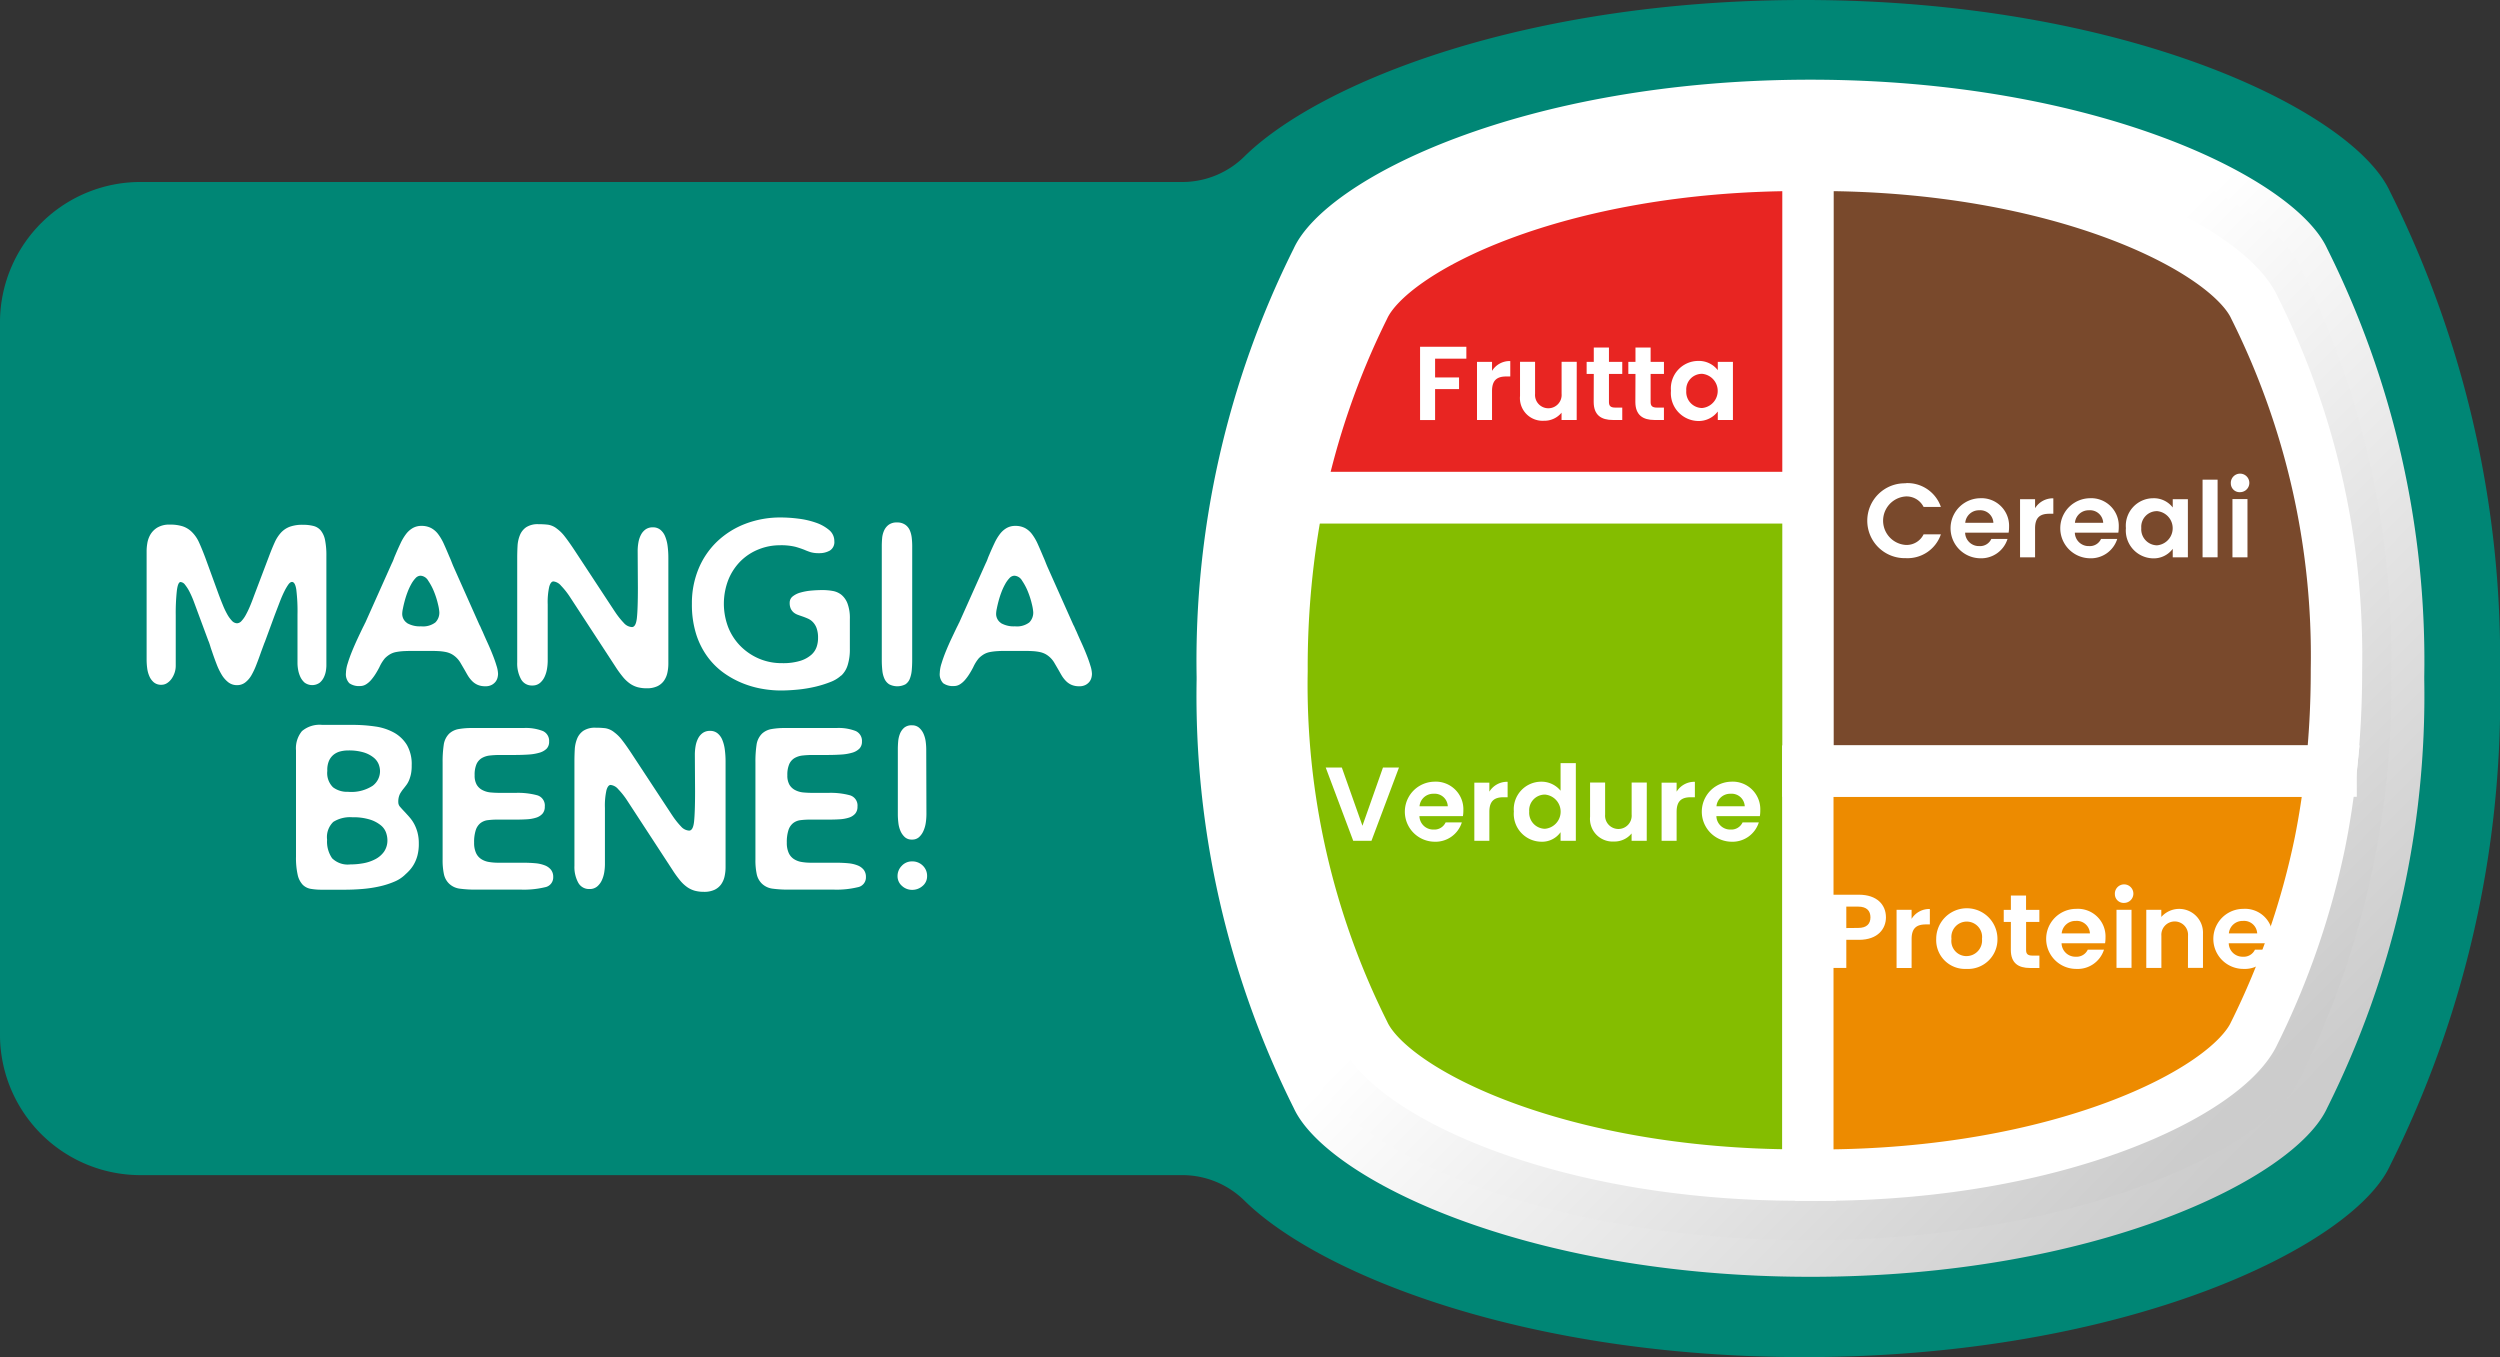 <svg id="magnia-badge" xmlns="http://www.w3.org/2000/svg" xmlns:xlink="http://www.w3.org/1999/xlink" width="105" height="57" viewBox="0 0 105 57">
  <rect x="0" y="0" width="105" height="57" fill="#333333" stroke="none"/>
  <defs>
    <linearGradient id="linear-gradient" x1="0.463" y1="0.465" x2="0.881" y2="0.866" gradientUnits="objectBoundingBox">
      <stop offset="0" stop-color="#fff"/>
      <stop offset="1" stop-color="#ccc"/>
    </linearGradient>
  </defs>
  <path id="Path_577" data-name="Path 577" d="M236.083,165.2h0a43.917,43.917,0,0,0-4.627-20.405c-1.544-3.352-11.016-8.03-24.6-8.032h-.009c-11.666,0-20.3,3.453-23.478,6.551a3.719,3.719,0,0,1-2.586,1.093H137.05a5.9,5.9,0,0,0-5.967,5.83v30.051a5.9,5.9,0,0,0,5.967,5.83h43.735a3.719,3.719,0,0,1,2.586,1.093c3.181,3.1,11.812,6.549,23.478,6.551h.009c13.581,0,23.054-4.681,24.6-8.032a43.915,43.915,0,0,0,4.627-20.405h0c0-.021,0-.041,0-.062S236.083,165.222,236.083,165.2Z" transform="translate(-131.083 -136.763)" fill="#008675"/>
  <g id="Group_604" data-name="Group 604" transform="translate(6.163 21.731)">
    <path id="Path_578" data-name="Path 578" d="M168.287,264.6a3.175,3.175,0,0,0,.18.381,1.345,1.345,0,0,0,.2.28.307.307,0,0,0,.218.109.265.265,0,0,0,.185-.094,1.19,1.19,0,0,0,.181-.254,3.709,3.709,0,0,0,.176-.366q.088-.208.172-.443l.621-1.638q.129-.344.245-.6a1.543,1.543,0,0,1,.269-.416.97.97,0,0,1,.366-.244,1.555,1.555,0,0,1,.547-.082,1.789,1.789,0,0,1,.449.05.588.588,0,0,1,.31.195.93.93,0,0,1,.176.4,3.253,3.253,0,0,1,.055.665v4.615a1.567,1.567,0,0,1-.018.195,1,1,0,0,1-.079.267.7.7,0,0,1-.176.24.54.54,0,0,1-.644,0,.732.732,0,0,1-.185-.258,1.212,1.212,0,0,1-.088-.3,1.653,1.653,0,0,1-.023-.24V265a7.5,7.5,0,0,0-.051-1.05q-.051-.317-.181-.316c-.049,0-.1.036-.153.109a2.194,2.194,0,0,0-.171.294q-.093.186-.19.439l-.208.543-.426,1.159v-.009c-.025.066-.049.134-.074.2s-.049.137-.074.2q-.1.289-.2.543a3.124,3.124,0,0,1-.208.443,1.027,1.027,0,0,1-.259.3.547.547,0,0,1-.343.113.586.586,0,0,1-.371-.122,1.15,1.15,0,0,1-.278-.321,2.769,2.769,0,0,1-.218-.457q-.1-.257-.19-.529c-.025-.066-.048-.136-.069-.208s-.045-.141-.07-.208v.01l-.445-1.2q-.083-.226-.171-.462a3.993,3.993,0,0,0-.181-.416,1.671,1.671,0,0,0-.19-.3.264.264,0,0,0-.19-.118q-.111,0-.157.371a8.928,8.928,0,0,0-.046,1.041v2.108a.915.915,0,0,1-.046.285.981.981,0,0,1-.125.253.693.693,0,0,1-.19.186.433.433,0,0,1-.241.072.476.476,0,0,1-.315-.1.686.686,0,0,1-.19-.258,1.233,1.233,0,0,1-.093-.344,2.9,2.9,0,0,1-.023-.357v-4.579a2.138,2.138,0,0,1,.028-.3,1.078,1.078,0,0,1,.125-.362.859.859,0,0,1,.292-.3.976.976,0,0,1,.537-.127,1.7,1.7,0,0,1,.537.073,1,1,0,0,1,.38.235,1.44,1.44,0,0,1,.3.434q.116.253.264.643l.574,1.575Q168.2,264.389,168.287,264.6Z" transform="translate(-165.092 -260.923)" fill="#fff"/>
    <path id="Path_579" data-name="Path 579" d="M216.866,265.718v-.009c.019.037.037.077.056.122s.04.093.065.141q.092.217.208.47t.213.5q.1.249.162.461a1.244,1.244,0,0,1,.065.339v.009a.709.709,0,0,1-.018.14.483.483,0,0,1-.074.168.506.506,0,0,1-.162.144.548.548,0,0,1-.283.064.793.793,0,0,1-.319-.059.741.741,0,0,1-.236-.163,1.256,1.256,0,0,1-.181-.235c-.052-.087-.1-.177-.153-.267l-.148-.253a1.017,1.017,0,0,0-.167-.217.949.949,0,0,0-.213-.159.9.9,0,0,0-.245-.086,2.094,2.094,0,0,0-.3-.037q-.167-.009-.389-.009h-.63q-.25,0-.431.009a2.381,2.381,0,0,0-.324.037.822.822,0,0,0-.255.09,1.1,1.1,0,0,0-.222.172,1.616,1.616,0,0,0-.231.371q-.074.146-.162.285a2.087,2.087,0,0,1-.185.253.939.939,0,0,1-.213.186.473.473,0,0,1-.255.073.7.7,0,0,1-.449-.118.54.54,0,0,1-.143-.434,1.429,1.429,0,0,1,.074-.4c.049-.163.111-.335.185-.516s.153-.36.236-.538.156-.33.217-.457l.051-.1c.015-.03.029-.06.042-.091v.009l1.121-2.507a1.489,1.489,0,0,0,.079-.181c.021-.06.045-.118.069-.172q.111-.263.218-.489a2.1,2.1,0,0,1,.231-.389.957.957,0,0,1,.283-.253.732.732,0,0,1,.371-.091.854.854,0,0,1,.4.091.91.91,0,0,1,.3.262,2.151,2.151,0,0,1,.236.407q.107.236.227.525c.031.067.06.136.088.208s.057.145.088.217Zm-3.047-.1a1.073,1.073,0,0,0,.583.132.859.859,0,0,0,.6-.163.579.579,0,0,0,.167-.434,1.938,1.938,0,0,0-.056-.33,3.4,3.4,0,0,0-.162-.516,2.432,2.432,0,0,0-.25-.475.4.4,0,0,0-.32-.208.29.29,0,0,0-.209.1,1.218,1.218,0,0,0-.185.258,2.527,2.527,0,0,0-.158.344,3.728,3.728,0,0,0-.116.362q-.047.176-.074.317a1.158,1.158,0,0,0-.028.195A.463.463,0,0,0,213.819,265.614Z" transform="translate(-202.88 -261.175)" fill="#fff"/>
    <path id="Path_580" data-name="Path 580" d="M255.047,264.785a3.33,3.33,0,0,0,.384.488.489.489,0,0,0,.338.172q.167,0,.209-.38t.042-1.266l-.009-1.539a2.087,2.087,0,0,1,.032-.371,1.111,1.111,0,0,1,.107-.321.642.642,0,0,1,.195-.226.514.514,0,0,1,.306-.086.484.484,0,0,1,.31.1.691.691,0,0,1,.2.271,1.587,1.587,0,0,1,.107.407,3.794,3.794,0,0,1,.032.516v4.425a1.79,1.79,0,0,1-.042.394.922.922,0,0,1-.143.33.719.719,0,0,1-.278.231,1.013,1.013,0,0,1-.445.086,1.454,1.454,0,0,1-.38-.045,1.058,1.058,0,0,1-.32-.149,1.51,1.51,0,0,1-.3-.281,4.458,4.458,0,0,1-.324-.448l-1.908-2.923a3.2,3.2,0,0,0-.371-.466.486.486,0,0,0-.315-.176q-.111,0-.176.217a2.982,2.982,0,0,0-.065.751v2.371a2.172,2.172,0,0,1-.028.326,1.284,1.284,0,0,1-.1.335.746.746,0,0,1-.195.262.483.483,0,0,1-.329.109.511.511,0,0,1-.472-.271,1.374,1.374,0,0,1-.157-.7v-4.389q0-.244.014-.5a1.407,1.407,0,0,1,.1-.457.738.738,0,0,1,.264-.331.888.888,0,0,1,.514-.127,3.209,3.209,0,0,1,.412.023.8.8,0,0,1,.366.168,1.625,1.625,0,0,1,.338.339q.181.231.459.656l1.63,2.48Z" transform="translate(-235.392 -260.839)" fill="#fff"/>
    <path id="Path_581" data-name="Path 581" d="M297.226,260.887a.888.888,0,0,1-.449.109h-.019a1.186,1.186,0,0,1-.338-.041,2.735,2.735,0,0,1-.264-.1,3.887,3.887,0,0,0-.38-.127,2.558,2.558,0,0,0-.658-.064,2.367,2.367,0,0,0-.871.167,2.266,2.266,0,0,0-.75.48,2.35,2.35,0,0,0-.523.774,2.778,2.778,0,0,0-.019,2.018,2.352,2.352,0,0,0,.509.787,2.443,2.443,0,0,0,.773.53,2.4,2.4,0,0,0,.973.195,2.452,2.452,0,0,0,.783-.1,1.276,1.276,0,0,0,.463-.258.783.783,0,0,0,.218-.335,1.14,1.14,0,0,0,.056-.335v-.027a1.183,1.183,0,0,0-.06-.412.731.731,0,0,0-.153-.253.649.649,0,0,0-.2-.145c-.074-.033-.146-.062-.213-.086s-.147-.05-.218-.077a.6.6,0,0,1-.18-.1.482.482,0,0,1-.121-.158.573.573,0,0,1-.046-.249.332.332,0,0,1,.125-.267.9.9,0,0,1,.329-.163,2.413,2.413,0,0,1,.449-.082q.245-.022.486-.022a2.431,2.431,0,0,1,.412.036.821.821,0,0,1,.366.158.883.883,0,0,1,.26.367,1.753,1.753,0,0,1,.1.66v1.258a2.2,2.2,0,0,1-.088.661,1.017,1.017,0,0,1-.273.453v-.009a1.387,1.387,0,0,1-.463.28,4.538,4.538,0,0,1-.648.2,5.706,5.706,0,0,1-.732.118q-.38.036-.713.036a4.613,4.613,0,0,1-.75-.068,4.046,4.046,0,0,1-.82-.23,3.831,3.831,0,0,1-.8-.435,3.063,3.063,0,0,1-.685-.675,3.285,3.285,0,0,1-.482-.954,4.146,4.146,0,0,1-.18-1.285,3.758,3.758,0,0,1,.278-1.462,3.36,3.36,0,0,1,.778-1.145,3.553,3.553,0,0,1,1.185-.746,4.1,4.1,0,0,1,1.5-.267,5.907,5.907,0,0,1,.736.05,3.5,3.5,0,0,1,.727.167,1.733,1.733,0,0,1,.556.307.6.6,0,0,1,.222.471A.418.418,0,0,1,297.226,260.887Z" transform="translate(-268.535 -259.494)" fill="#fff"/>
    <path id="Path_582" data-name="Path 582" d="M336.713,266.485q0,.235-.018.434a1.3,1.3,0,0,1-.079.353.5.5,0,0,1-.185.24.742.742,0,0,1-.685,0,.542.542,0,0,1-.195-.226,1.094,1.094,0,0,1-.092-.353,4.108,4.108,0,0,1-.023-.452v-4.779q0-.144.014-.317a1,1,0,0,1,.079-.321.618.618,0,0,1,.194-.249.565.565,0,0,1,.352-.1.582.582,0,0,1,.352.1.557.557,0,0,1,.19.24,1.149,1.149,0,0,1,.079.321,3.226,3.226,0,0,1,.018.33Z" transform="translate(-304.564 -260.503)" fill="#fff"/>
    <path id="Path_583" data-name="Path 583" d="M354.5,265.718v-.009c.019.037.037.077.056.122s.04.093.065.141q.092.217.208.47t.213.5q.1.249.162.461a1.245,1.245,0,0,1,.065.339v.009a.7.7,0,0,1-.018.14.48.48,0,0,1-.074.168.5.5,0,0,1-.162.144.548.548,0,0,1-.283.064.793.793,0,0,1-.32-.059.74.74,0,0,1-.236-.163,1.253,1.253,0,0,1-.181-.235c-.052-.087-.1-.177-.153-.267l-.148-.253a1.006,1.006,0,0,0-.167-.217.943.943,0,0,0-.213-.159.9.9,0,0,0-.245-.086,2.1,2.1,0,0,0-.3-.037c-.111-.006-.241-.009-.389-.009h-.63c-.167,0-.31,0-.431.009a2.383,2.383,0,0,0-.324.037.822.822,0,0,0-.255.09,1.1,1.1,0,0,0-.222.172,1.612,1.612,0,0,0-.232.371q-.074.146-.162.285a2.064,2.064,0,0,1-.185.253.935.935,0,0,1-.213.186.473.473,0,0,1-.255.073.7.7,0,0,1-.449-.118.54.54,0,0,1-.144-.434,1.428,1.428,0,0,1,.074-.4c.049-.163.111-.335.185-.516s.153-.36.237-.538.156-.33.217-.457l.051-.1c.015-.03.029-.06.042-.091v.009l1.121-2.507a1.5,1.5,0,0,0,.079-.181c.021-.06.045-.118.069-.172q.111-.263.218-.489a2.1,2.1,0,0,1,.231-.389.957.957,0,0,1,.283-.253.731.731,0,0,1,.371-.091.854.854,0,0,1,.4.091.909.909,0,0,1,.3.262,2.152,2.152,0,0,1,.236.407q.106.236.227.525c.03.067.06.136.088.208s.057.145.088.217Zm-3.047-.1a1.074,1.074,0,0,0,.583.132.86.86,0,0,0,.6-.163.579.579,0,0,0,.167-.434,1.931,1.931,0,0,0-.056-.33,3.4,3.4,0,0,0-.162-.516,2.437,2.437,0,0,0-.25-.475.4.4,0,0,0-.32-.208.29.29,0,0,0-.209.1,1.218,1.218,0,0,0-.185.258,2.5,2.5,0,0,0-.158.344,3.674,3.674,0,0,0-.116.362q-.047.176-.074.317a1.155,1.155,0,0,0-.028.195A.463.463,0,0,0,351.452,265.614Z" transform="translate(-315.57 -261.175)" fill="#fff"/>
    <path id="Path_584" data-name="Path 584" d="M204.5,310.754a1.625,1.625,0,0,1-.079.262.931.931,0,0,1-.107.195c-.04.054-.082.109-.125.163a1.553,1.553,0,0,0-.153.222.737.737,0,0,0-.069.358.283.283,0,0,0,.079.19q.078.091.19.208c.068.073.137.15.208.231a1.518,1.518,0,0,1,.19.276,1.685,1.685,0,0,1,.139.357,1.771,1.771,0,0,1,.055.466,1.889,1.889,0,0,1-.06.511,1.54,1.54,0,0,1-.148.362,1.443,1.443,0,0,1-.185.254,2.116,2.116,0,0,1-.171.167l-.028.028a1.437,1.437,0,0,1-.44.28,3.538,3.538,0,0,1-.611.195,5.163,5.163,0,0,1-.717.109q-.38.032-.76.032h-.945a2.746,2.746,0,0,1-.472-.036.623.623,0,0,1-.343-.177.888.888,0,0,1-.208-.416,3.237,3.237,0,0,1-.07-.756v-4.471a1.13,1.13,0,0,1,.25-.805,1.144,1.144,0,0,1,.852-.262h1.269a6.488,6.488,0,0,1,.954.067,2.3,2.3,0,0,1,.792.258,1.477,1.477,0,0,1,.542.52,1.61,1.61,0,0,1,.2.855A1.716,1.716,0,0,1,204.5,310.754Zm-3.515-.123a.834.834,0,0,0,.241.688.988.988,0,0,0,.63.189,1.645,1.645,0,0,0,1.033-.253.769.769,0,0,0,.31-.616.824.824,0,0,0-.056-.285.7.7,0,0,0-.209-.281,1.227,1.227,0,0,0-.412-.217,2.132,2.132,0,0,0-.658-.085,1.336,1.336,0,0,0-.333.04.744.744,0,0,0-.278.136.69.69,0,0,0-.195.253.958.958,0,0,0-.074.4Zm.208,3.674a.935.935,0,0,0,.755.253,3.083,3.083,0,0,0,.547-.049,1.74,1.74,0,0,0,.5-.168,1.037,1.037,0,0,0,.371-.316.831.831,0,0,0,.143-.5.971.971,0,0,0-.056-.3.7.7,0,0,0-.218-.308,1.383,1.383,0,0,0-.449-.24,2.341,2.341,0,0,0-.75-.1,1.325,1.325,0,0,0-.8.195.887.887,0,0,0-.26.747A1.226,1.226,0,0,0,201.191,314.305Z" transform="translate(-193.401 -299.983)" fill="#fff"/>
    <path id="Path_585" data-name="Path 585" d="M238.069,310.283a.7.7,0,0,1-.306.172,2.08,2.08,0,0,1-.463.077c-.179.012-.37.018-.574.018h-.6a4.006,4.006,0,0,0-.44.022.852.852,0,0,0-.343.109.569.569,0,0,0-.222.254,1.117,1.117,0,0,0-.078.466.767.767,0,0,0,.088.4.592.592,0,0,0,.237.222.913.913,0,0,0,.338.1c.126.012.255.018.384.018h.695a3.112,3.112,0,0,1,.88.1.446.446,0,0,1,.324.479.433.433,0,0,1-.1.3.589.589,0,0,1-.264.163,1.547,1.547,0,0,1-.385.068q-.217.014-.458.013h-.769a3.393,3.393,0,0,0-.412.023.632.632,0,0,0-.31.122.623.623,0,0,0-.2.294,1.622,1.622,0,0,0-.07.53,1.01,1.01,0,0,0,.079.43.6.6,0,0,0,.218.258.834.834,0,0,0,.319.122,2.215,2.215,0,0,0,.384.032h1.047c.191,0,.366.008.523.022a1.421,1.421,0,0,1,.4.09.619.619,0,0,1,.259.185.483.483,0,0,1,.093.308.417.417,0,0,1-.347.425,3.79,3.79,0,0,1-1,.1h-1.871a4.968,4.968,0,0,1-.713-.041.79.79,0,0,1-.445-.213.781.781,0,0,1-.213-.389,2.812,2.812,0,0,1-.056-.625v-4.081a4.756,4.756,0,0,1,.046-.724.823.823,0,0,1,.231-.479.783.783,0,0,1,.389-.19,3.128,3.128,0,0,1,.583-.045h2.149a1.967,1.967,0,0,1,.815.127.453.453,0,0,1,.26.443A.415.415,0,0,1,238.069,310.283Z" transform="translate(-221.271 -300.572)" fill="#fff"/>
    <path id="Path_586" data-name="Path 586" d="M268.31,313.066a3.352,3.352,0,0,0,.384.489.491.491,0,0,0,.338.172c.111,0,.181-.127.208-.38s.042-.675.042-1.267l-.009-1.538a2.088,2.088,0,0,1,.032-.371,1.1,1.1,0,0,1,.107-.321.635.635,0,0,1,.195-.226.513.513,0,0,1,.306-.086.483.483,0,0,1,.31.1.683.683,0,0,1,.2.271,1.593,1.593,0,0,1,.107.407,3.776,3.776,0,0,1,.033.516v4.425a1.768,1.768,0,0,1-.042.394.911.911,0,0,1-.143.33.717.717,0,0,1-.278.231,1.013,1.013,0,0,1-.445.086,1.479,1.479,0,0,1-.38-.045,1.078,1.078,0,0,1-.32-.15,1.507,1.507,0,0,1-.3-.28,4.57,4.57,0,0,1-.324-.448l-1.908-2.923a3.2,3.2,0,0,0-.371-.467.484.484,0,0,0-.315-.176c-.074,0-.133.072-.176.217a2.989,2.989,0,0,0-.065.751v2.371a2.184,2.184,0,0,1-.028.326,1.292,1.292,0,0,1-.1.335.755.755,0,0,1-.195.262.482.482,0,0,1-.329.109.512.512,0,0,1-.472-.272,1.371,1.371,0,0,1-.157-.7v-4.389q0-.245.014-.5a1.406,1.406,0,0,1,.1-.457.741.741,0,0,1,.264-.33.891.891,0,0,1,.514-.127,3.279,3.279,0,0,1,.412.022.8.8,0,0,1,.366.168,1.618,1.618,0,0,1,.338.339q.181.23.458.656l1.63,2.479Z" transform="translate(-246.252 -300.572)" fill="#fff"/>
    <path id="Path_587" data-name="Path 587" d="M310.54,310.283a.7.7,0,0,1-.305.172,2.08,2.08,0,0,1-.463.077c-.179.012-.37.018-.574.018h-.6a4.007,4.007,0,0,0-.44.022.851.851,0,0,0-.343.109.567.567,0,0,0-.222.254,1.117,1.117,0,0,0-.079.466.767.767,0,0,0,.088.4.591.591,0,0,0,.236.222.914.914,0,0,0,.338.1c.126.012.254.018.384.018h.695a3.112,3.112,0,0,1,.88.1.446.446,0,0,1,.324.479.433.433,0,0,1-.1.3.588.588,0,0,1-.264.163,1.546,1.546,0,0,1-.384.068q-.217.014-.459.013h-.769a3.4,3.4,0,0,0-.412.023.632.632,0,0,0-.31.122.622.622,0,0,0-.2.294,1.629,1.629,0,0,0-.07.53,1.013,1.013,0,0,0,.079.43.6.6,0,0,0,.218.258.833.833,0,0,0,.319.122,2.216,2.216,0,0,0,.385.032h1.047q.287,0,.523.022a1.42,1.42,0,0,1,.4.09.618.618,0,0,1,.259.185.484.484,0,0,1,.093.308.417.417,0,0,1-.347.425,3.789,3.789,0,0,1-1,.1H307.6a4.966,4.966,0,0,1-.713-.041.789.789,0,0,1-.445-.213.78.78,0,0,1-.213-.389,2.813,2.813,0,0,1-.056-.625v-4.081a4.779,4.779,0,0,1,.046-.724.823.823,0,0,1,.232-.479.782.782,0,0,1,.389-.19,3.129,3.129,0,0,1,.583-.045h2.149a1.968,1.968,0,0,1,.815.127.453.453,0,0,1,.26.443A.415.415,0,0,1,310.54,310.283Z" transform="translate(-280.608 -300.572)" fill="#fff"/>
    <path id="Path_588" data-name="Path 588" d="M339.275,315.543a.534.534,0,0,1-.185-.412.605.605,0,0,1,.176-.43.577.577,0,0,1,.435-.186.618.618,0,0,1,.449.177.589.589,0,0,1,.181.439.525.525,0,0,1-.19.416.655.655,0,0,1-.44.163A.617.617,0,0,1,339.275,315.543Zm1.028-3.018a2.511,2.511,0,0,1-.028.371,1.274,1.274,0,0,1-.1.344.761.761,0,0,1-.185.258.421.421,0,0,1-.292.1.428.428,0,0,1-.3-.1.748.748,0,0,1-.181-.253,1.18,1.18,0,0,1-.092-.344,3.155,3.155,0,0,1-.023-.38V309.8q0-.144.014-.317a1.14,1.14,0,0,1,.074-.326.648.648,0,0,1,.18-.258.479.479,0,0,1,.324-.1.447.447,0,0,1,.3.1.719.719,0,0,1,.186.253,1.186,1.186,0,0,1,.092.33,2.5,2.5,0,0,1,.023.321Z" transform="translate(-307.556 -300.067)" fill="#fff"/>
  </g>
  <path id="Path_589" data-name="Path 589" d="M459.957,180.821c0-.019,0-.037,0-.055h0a38.734,38.734,0,0,0-4.082-18c-1.361-2.956-9.716-7.083-21.695-7.085h-.008c-11.979,0-20.334,4.128-21.695,7.085a38.733,38.733,0,0,0-4.081,18h0c0,.019,0,.037,0,.055s0,.036,0,.055h0a38.734,38.734,0,0,0,4.081,18c1.361,2.956,9.716,7.083,21.695,7.084h.008c11.979,0,20.333-4.128,21.695-7.084a38.735,38.735,0,0,0,4.082-18h0C459.957,180.858,459.957,180.84,459.957,180.821Z" transform="translate(-358.138 -152.334)" fill="url(#linear-gradient)" style="mix-blend-mode: multiply;isolation: isolate"/>
  <path id="Path_590" data-name="Path 590" d="M464.244,185.439c0-.018,0-.035,0-.052h0a36.744,36.744,0,0,0-3.872-17.074c-1.291-2.8-9.217-6.719-20.582-6.721h-.007c-11.364,0-19.29,3.917-20.582,6.721a36.745,36.745,0,0,0-3.872,17.074h0c0,.018,0,.035,0,.052s0,.035,0,.052h0a36.745,36.745,0,0,0,3.872,17.074c1.292,2.8,9.217,6.719,20.582,6.721h.007c11.364,0,19.29-3.917,20.582-6.721a36.745,36.745,0,0,0,3.872-17.074h0C464.244,185.474,464.244,185.457,464.244,185.439Z" transform="translate(-363.814 -157.196)" fill="url(#linear-gradient)"/>
  <path id="Path_591" data-name="Path 591" d="M450.368,262.063v21.2c-.149,0-.3,0-.446,0h-.006c-10.106,0-17.155-3.483-18.3-5.977a32.679,32.679,0,0,1-3.444-15.184h0c0-.016,0-.031,0-.047s0-.031,0-.047h0a36.731,36.731,0,0,1,.691-7.2h21.508Z" transform="translate(-374.328 -233.91)" fill="#84bd00"/>
  <path id="Path_592" data-name="Path 592" d="M453.494,189.944H431.986a32.972,32.972,0,0,1,2.752-7.98c1.149-2.494,8.2-5.976,18.3-5.977h.006c.15,0,.3,0,.446,0Z" transform="translate(-377.454 -169.042)" fill="#e82522"/>
  <path id="Path_593" data-name="Path 593" d="M450.368,262.063v21.2c-.149,0-.3,0-.446,0h-.006c-10.106,0-17.155-3.483-18.3-5.977a32.679,32.679,0,0,1-3.444-15.184h0c0-.016,0-.031,0-.047s0-.031,0-.047h0a36.731,36.731,0,0,1,.691-7.2h21.508Z" transform="translate(-374.328 -233.91)" fill="none" stroke="#fff" stroke-miterlimit="10" stroke-width="2.159"/>
  <path id="Path_594" data-name="Path 594" d="M453.494,189.944H431.986a32.972,32.972,0,0,1,2.752-7.98c1.149-2.494,8.2-5.976,18.3-5.977h.006c.15,0,.3,0,.446,0Z" transform="translate(-377.454 -169.042)" fill="none" stroke="#fff" stroke-miterlimit="10" stroke-width="2.159"/>
  <path id="Path_595" data-name="Path 595" d="M572.264,197.242h0c0-.016,0-.031,0-.047s0-.031,0-.047h0a32.678,32.678,0,0,0-3.443-15.184c-1.148-2.494-8.2-5.976-18.3-5.977h-.006c-.15,0-.3,0-.446,0v25.442h21.97A39.106,39.106,0,0,0,572.264,197.242Z" transform="translate(-474.133 -169.042)" fill="#79492c"/>
  <path id="Path_596" data-name="Path 596" d="M550.065,336.664c.149,0,.3,0,.446,0h.006c10.106,0,17.155-3.483,18.3-5.977a32.981,32.981,0,0,0,2.752-7.98c.186-.925.344-1.93.462-3.012h-21.97v16.964Z" transform="translate(-474.133 -287.308)" fill="#ed8b00"/>
  <path id="Path_597" data-name="Path 597" d="M572.264,197.242h0c0-.016,0-.031,0-.047s0-.031,0-.047h0a32.678,32.678,0,0,0-3.443-15.184c-1.148-2.494-8.2-5.976-18.3-5.977h-.006c-.15,0-.3,0-.446,0v25.442h21.97A39.106,39.106,0,0,0,572.264,197.242Z" transform="translate(-474.133 -169.042)" fill="none" stroke="#fff" stroke-miterlimit="10" stroke-width="2.159"/>
  <path id="Path_598" data-name="Path 598" d="M550.065,336.664c.149,0,.3,0,.446,0h.006c10.106,0,17.155-3.483,18.3-5.977a32.981,32.981,0,0,0,2.752-7.98c.186-.925.344-1.93.462-3.012h-21.97v16.964Z" transform="translate(-474.133 -287.308)" fill="none" stroke="#fff" stroke-miterlimit="10" stroke-width="2.159"/>
  <g id="Group_606" data-name="Group 606" transform="translate(59.643 14.564)">
    <g id="Group_605" data-name="Group 605" transform="translate(0 0)">
      <path id="Path_599" data-name="Path 599" d="M460.185,219.017h1.944v.5h-1.313v.789h1.006v.489h-1.006v1.3h-.631Z" transform="translate(-460.185 -219.017)" fill="#fff"/>
      <path id="Path_600" data-name="Path 600" d="M474.012,224.88h-.631v-2.442h.631v.379a.871.871,0,0,1,.767-.414v.648h-.167c-.374,0-.6.141-.6.613Z" transform="translate(-470.99 -221.803)" fill="#fff"/>
      <path id="Path_601" data-name="Path 601" d="M485.7,225.044h-.636v-.308a.932.932,0,0,1-.744.339.951.951,0,0,1-1-1.04V222.6h.632v1.344a.559.559,0,1,0,1.114,0V222.6h.636Z" transform="translate(-479.122 -221.967)" fill="#fff"/>
      <path id="Path_602" data-name="Path 602" d="M499.1,220.3h-.3v-.507h.3v-.6h.637v.6h.559v.507h-.559v1.181c0,.163.068.234.266.234h.293v.52h-.4c-.479,0-.8-.2-.8-.758Z" transform="translate(-491.804 -219.16)" fill="#fff"/>
      <path id="Path_603" data-name="Path 603" d="M508.758,220.3h-.3v-.507h.3v-.6h.636v.6h.56v.507h-.56v1.181c0,.163.068.234.266.234h.293v.52h-.4c-.478,0-.8-.2-.8-.758Z" transform="translate(-499.711 -219.16)" fill="#fff"/>
      <path id="Path_604" data-name="Path 604" d="M519.462,222.377a1,1,0,0,1,.826.388v-.348h.636v2.442h-.636V224.5a1,1,0,0,1-.83.4,1.169,1.169,0,0,1-1.137-1.269A1.154,1.154,0,0,1,519.462,222.377Zm.162.542a.658.658,0,0,0-.659.709.674.674,0,0,0,.659.727.721.721,0,0,0,0-1.437Z" transform="translate(-507.784 -221.782)" fill="#fff"/>
    </g>
  </g>
  <g id="Group_607" data-name="Group 607" transform="translate(76.913 37.199)">
    <path id="Path_605" data-name="Path 605" d="M556.638,350.885h-.527v1.181h-.631V348.99h1.159c.758,0,1.137.419,1.137.952C557.775,350.409,557.45,350.885,556.638,350.885Zm-.027-.5c.357,0,.514-.172.514-.445s-.158-.45-.514-.45h-.5v.9Z" transform="translate(-555.479 -348.611)" fill="#fff"/>
    <path id="Path_606" data-name="Path 606" d="M571.247,354.852h-.631V352.41h.631v.379a.871.871,0,0,1,.767-.414v.648h-.166c-.375,0-.6.141-.6.613Z" transform="translate(-567.873 -351.396)" fill="#fff"/>
    <path id="Path_607" data-name="Path 607" d="M581.069,354.871a1.209,1.209,0,0,1-1.268-1.261,1.286,1.286,0,0,1,2.572,0A1.236,1.236,0,0,1,581.069,354.871Zm0-.538a.656.656,0,0,0,.655-.723.646.646,0,1,0-1.282,0A.635.635,0,0,0,581.069,354.334Z" transform="translate(-575.393 -351.376)" fill="#fff"/>
    <path id="Path_608" data-name="Path 608" d="M595.761,350.275h-.3v-.507h.3v-.6h.637v.6h.559v.507H596.4v1.181c0,.163.068.234.266.234h.293v.52h-.4c-.479,0-.8-.2-.8-.758Z" transform="translate(-588.217 -348.754)" fill="#fff"/>
    <path id="Path_609" data-name="Path 609" d="M606.578,354.871a1.261,1.261,0,0,1,0-2.522,1.16,1.16,0,0,1,1.231,1.208,1.451,1.451,0,0,1-.018.238h-1.827a.579.579,0,0,0,.6.564.515.515,0,0,0,.5-.295h.681A1.159,1.159,0,0,1,606.578,354.871Zm-.61-1.49h1.187a.551.551,0,0,0-.6-.525A.576.576,0,0,0,605.969,353.382Z" transform="translate(-596.291 -351.376)" fill="#fff"/>
    <path id="Path_610" data-name="Path 610" d="M621.209,347.21a.389.389,0,1,1,.388.361A.367.367,0,0,1,621.209,347.21Zm.068.652h.631V350.3h-.631Z" transform="translate(-609.297 -346.848)" fill="#fff"/>
    <path id="Path_611" data-name="Path 611" d="M630.253,353.5a.561.561,0,1,0-1.119,0v1.349H628.5V352.41h.631v.3a1,1,0,0,1,1.75.705v1.432h-.631Z" transform="translate(-615.269 -351.396)" fill="#fff"/>
    <path id="Path_612" data-name="Path 612" d="M645.319,354.871a1.261,1.261,0,0,1,0-2.522,1.16,1.16,0,0,1,1.231,1.208,1.432,1.432,0,0,1-.018.238h-1.827a.579.579,0,0,0,.6.564.515.515,0,0,0,.5-.295h.681A1.16,1.16,0,0,1,645.319,354.871Zm-.61-1.49H645.9a.551.551,0,0,0-.6-.525A.576.576,0,0,0,644.71,353.382Z" transform="translate(-628.011 -351.376)" fill="#fff"/>
  </g>
  <g id="Group_609" data-name="Group 609" transform="translate(78.439 19.952)">
    <g id="Group_608" data-name="Group 608" transform="translate(0 0)">
      <path id="Path_613" data-name="Path 613" d="M565.5,251.361a1.483,1.483,0,0,1,1.48,1h-.726a.8.8,0,0,0-.758-.441,1.021,1.021,0,0,0,0,2.036.793.793,0,0,0,.758-.445h.726a1.478,1.478,0,0,1-1.48,1,1.572,1.572,0,1,1,0-3.143Z" transform="translate(-563.902 -251.021)" fill="#fff"/>
      <path id="Path_614" data-name="Path 614" d="M584.227,257.466a1.261,1.261,0,0,1,0-2.521,1.16,1.16,0,0,1,1.232,1.208,1.377,1.377,0,0,1-.019.238h-1.827a.579.579,0,0,0,.6.564.517.517,0,0,0,.5-.3h.681A1.159,1.159,0,0,1,584.227,257.466Zm-.609-1.49H584.8a.551.551,0,0,0-.6-.525A.576.576,0,0,0,583.618,255.977Z" transform="translate(-579.517 -253.971)" fill="#fff"/>
      <path id="Path_615" data-name="Path 615" d="M599.862,257.447h-.631v-2.442h.631v.379a.871.871,0,0,1,.767-.415v.648h-.167c-.375,0-.6.141-.6.613Z" transform="translate(-592.828 -253.991)" fill="#fff"/>
      <path id="Path_616" data-name="Path 616" d="M609.649,257.466a1.261,1.261,0,0,1,0-2.521,1.16,1.16,0,0,1,1.231,1.208,1.446,1.446,0,0,1-.018.238h-1.827a.579.579,0,0,0,.6.564.515.515,0,0,0,.5-.3h.681A1.159,1.159,0,0,1,609.649,257.466Zm-.61-1.49h1.187a.551.551,0,0,0-.6-.525A.576.576,0,0,0,609.039,255.977Z" transform="translate(-600.331 -253.971)" fill="#fff"/>
      <path id="Path_617" data-name="Path 617" d="M624.9,254.945a1,1,0,0,1,.825.388v-.348h.636v2.442h-.636v-.357a.994.994,0,0,1-.83.4,1.169,1.169,0,0,1-1.137-1.27A1.154,1.154,0,0,1,624.9,254.945Zm.162.542a.658.658,0,0,0-.658.709.674.674,0,0,0,.658.727.721.721,0,0,0,0-1.437Z" transform="translate(-612.909 -253.971)" fill="#fff"/>
      <path id="Path_618" data-name="Path 618" d="M641.536,250.539h.631V253.8h-.631Z" transform="translate(-627.467 -250.345)" fill="#fff"/>
      <path id="Path_619" data-name="Path 619" d="M648.082,249.8a.389.389,0,1,1,.388.362A.367.367,0,0,1,648.082,249.8Zm.068.653h.631V252.9h-.631Z" transform="translate(-632.826 -249.443)" fill="#fff"/>
    </g>
  </g>
  <g id="Group_611" data-name="Group 611" transform="translate(55.681 32.051)">
    <g id="Group_610" data-name="Group 610" transform="translate(0 0)">
      <path id="Path_620" data-name="Path 620" d="M440.728,318.818h.672l-1.155,3.077h-.767l-1.155-3.077H439l.866,2.446Z" transform="translate(-438.324 -318.633)" fill="#fff"/>
      <path id="Path_621" data-name="Path 621" d="M457.754,324.7a1.261,1.261,0,0,1,0-2.521,1.16,1.16,0,0,1,1.232,1.208,1.421,1.421,0,0,1-.018.238h-1.827a.579.579,0,0,0,.6.564.516.516,0,0,0,.5-.3h.681A1.16,1.16,0,0,1,457.754,324.7Zm-.609-1.489h1.187a.551.551,0,0,0-.6-.525A.576.576,0,0,0,457.145,323.21Z" transform="translate(-453.206 -321.399)" fill="#fff"/>
      <path id="Path_622" data-name="Path 622" d="M473.39,324.681h-.631v-2.442h.631v.379a.872.872,0,0,1,.767-.414v.648h-.167c-.375,0-.6.141-.6.613Z" transform="translate(-466.518 -321.419)" fill="#fff"/>
      <path id="Path_623" data-name="Path 623" d="M483.068,318.553a1.034,1.034,0,0,1,.816.379v-1.159h.641v3.262h-.641v-.361a.95.95,0,0,1-.821.4,1.17,1.17,0,0,1-1.141-1.269A1.155,1.155,0,0,1,483.068,318.553Zm.158.542a.658.658,0,0,0-.659.709.674.674,0,0,0,.659.727.721.721,0,0,0,0-1.437Z" transform="translate(-474.021 -317.773)" fill="#fff"/>
      <path id="Path_624" data-name="Path 624" d="M501.956,324.846h-.636v-.308a.93.93,0,0,1-.744.339.951.951,0,0,1-1-1.04V322.4h.632v1.344a.559.559,0,1,0,1.114,0V322.4h.636Z" transform="translate(-488.474 -321.584)" fill="#fff"/>
      <path id="Path_625" data-name="Path 625" d="M516.788,324.681h-.631v-2.442h.631v.379a.872.872,0,0,1,.767-.414v.648h-.167c-.375,0-.6.141-.6.613Z" transform="translate(-502.051 -321.419)" fill="#fff"/>
      <path id="Path_626" data-name="Path 626" d="M526.573,324.7a1.261,1.261,0,0,1,0-2.521,1.16,1.16,0,0,1,1.231,1.208,1.415,1.415,0,0,1-.018.238H525.96a.579.579,0,0,0,.6.564.516.516,0,0,0,.5-.3h.682A1.16,1.16,0,0,1,526.573,324.7Zm-.609-1.489h1.187a.551.551,0,0,0-.6-.525A.576.576,0,0,0,525.964,323.21Z" transform="translate(-509.553 -321.399)" fill="#fff"/>
    </g>
  </g>
</svg>
